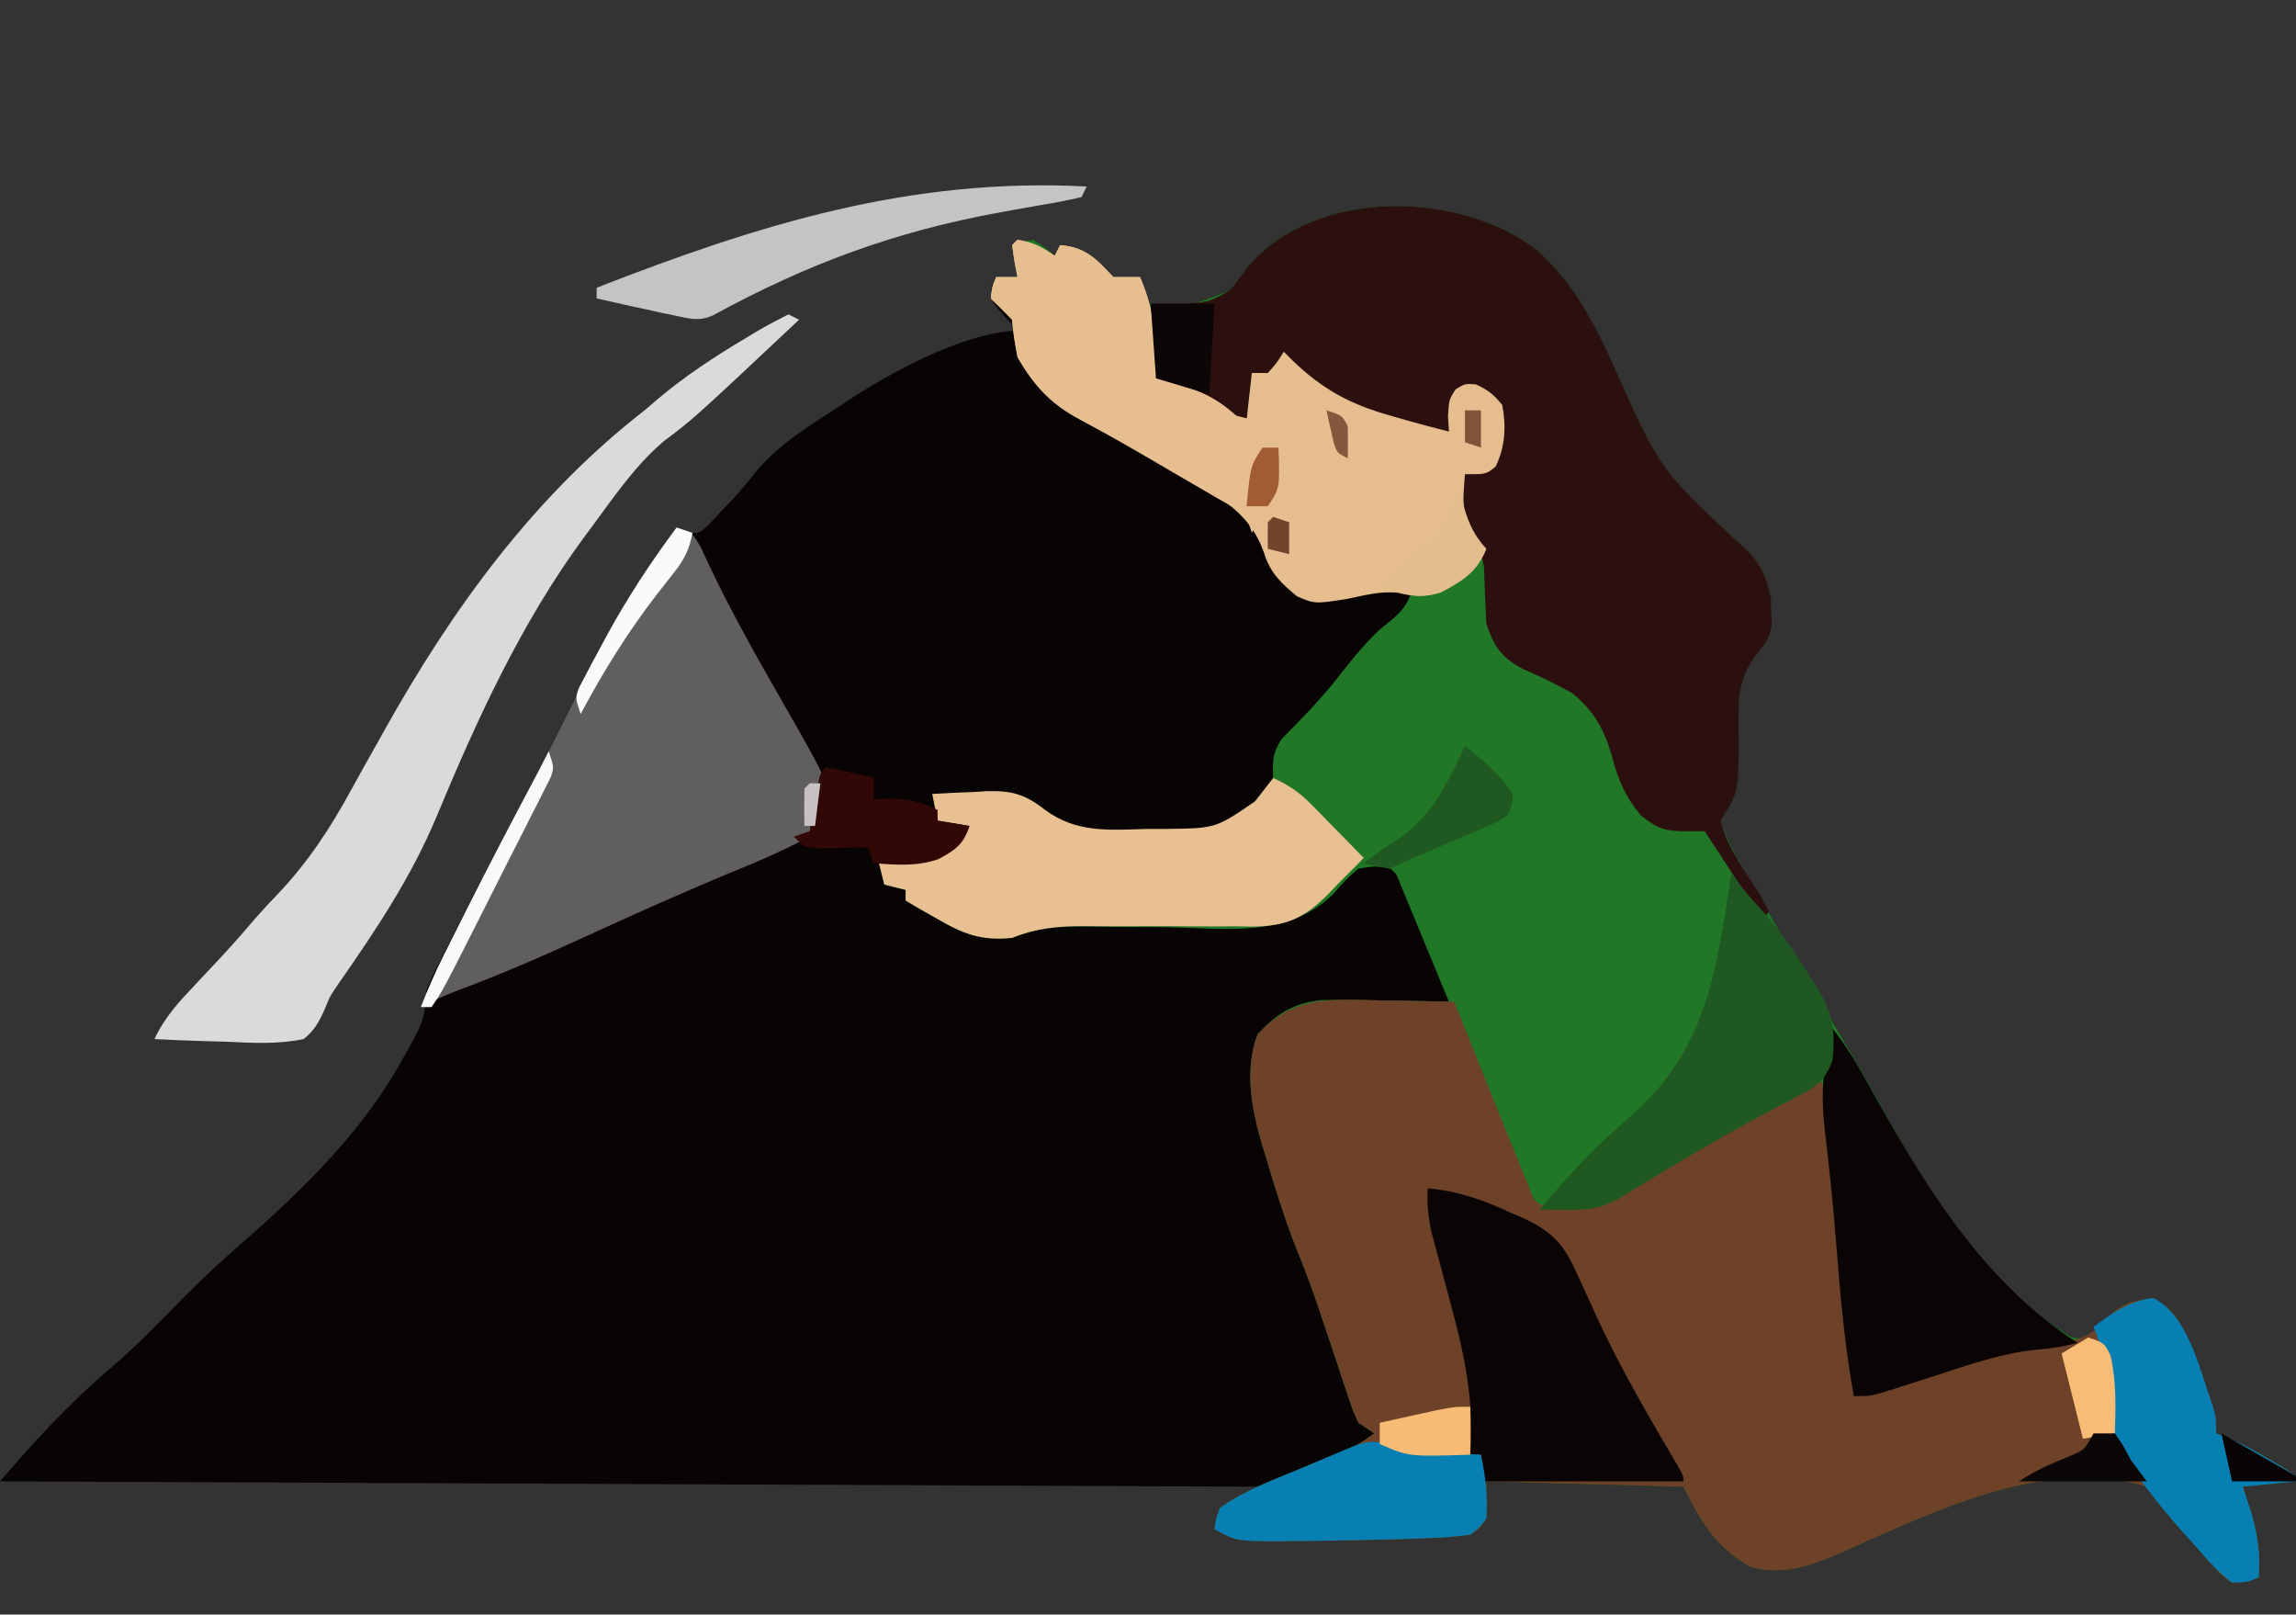 <?xml version="1.0" encoding="UTF-8"?>
<svg version="1.1" xmlns="http://www.w3.org/2000/svg" width="431" height="303">
<rect width="100%" height="100%" fill="#333333" stroke="none"/>
<path d="M0 0 C6.988 6.309 10.641 13.472 14.469 21.88 C22.973 40.995 22.973 40.995 37.957 54.988 C41.547 57.902 43.075 61.014 43.914 65.535 C43.93 66.728 43.93 66.728 43.945 67.945 C43.992 69.134 43.992 69.134 44.039 70.348 C43.445 73.008 43.445 73.008 40.953 76.129 C37.419 80.771 37.775 85.494 37.82 91.133 C37.82 101.682 37.82 101.682 34.445 107.008 C35.645 110.813 37.574 114.147 39.57 117.586 C40.189 118.656 40.808 119.725 41.446 120.827 C42.106 121.959 42.766 123.091 43.445 124.258 C44.131 125.44 44.816 126.621 45.501 127.803 C49.572 134.82 53.665 141.823 57.807 148.797 C60.05 152.587 62.233 156.404 64.371 160.254 C73.472 176.597 83.868 194.202 100.445 204.008 C103.654 204.357 103.654 204.357 105.883 201.633 C106.728 200.767 107.574 199.9 108.445 199.008 C110.927 197.246 112.325 197.018 115.383 196.758 C119.668 198.507 120.446 200.979 122.277 205.098 C127.445 217.974 127.445 217.974 127.445 222.008 C128.161 222.275 128.876 222.541 129.613 222.816 C132.5 224.031 135.077 225.454 137.758 227.07 C138.641 227.598 139.524 228.125 140.434 228.668 C141.097 229.11 141.761 229.552 142.445 230.008 C142.445 230.338 142.445 230.668 142.445 231.008 C139.145 231.338 135.845 231.668 132.445 232.008 C133.188 234.266 133.188 234.266 133.945 236.57 C135.268 240.936 135.741 244.475 135.445 249.008 C133.163 249.7 133.163 249.7 130.445 250.008 C128.624 248.792 128.624 248.792 126.965 246.93 C126.055 245.93 126.055 245.93 125.127 244.91 C124.202 243.845 124.202 243.845 123.258 242.758 C122.629 242.063 122.001 241.368 121.354 240.652 C118.838 237.849 116.538 235.147 114.445 232.008 C95.029 226.104 73.865 237.024 56.546 244.608 C50.929 247.015 45.971 248.717 39.883 247.008 C33.438 243.258 30.764 238.644 27.445 232.008 C15.235 231.678 3.025 231.348 -9.555 231.008 C-9.555 233.318 -9.555 235.628 -9.555 238.008 C-10.813 239.913 -10.813 239.913 -12.555 241.008 C-15.534 241.403 -18.314 241.616 -21.305 241.695 C-22.175 241.727 -23.045 241.759 -23.942 241.792 C-26.813 241.887 -29.683 241.951 -32.555 242.008 C-33.581 242.03 -34.608 242.052 -35.666 242.074 C-38.774 242.132 -41.883 242.169 -44.992 242.195 C-45.968 242.208 -46.944 242.222 -47.95 242.235 C-56.39 242.245 -56.39 242.245 -60.555 240.008 C-60.367 238.195 -60.367 238.195 -59.555 236.008 C-57.289 234.439 -55.013 233.237 -52.555 232.008 C-130.435 231.678 -208.315 231.348 -288.555 231.008 C-282.087 223.462 -275.397 216.19 -267.805 209.758 C-262.989 205.658 -258.609 201.113 -254.185 196.601 C-250.478 192.843 -246.655 189.315 -242.662 185.866 C-230.963 175.549 -220.01 164.809 -212.555 151.008 C-212.088 150.184 -211.621 149.36 -211.141 148.512 C-209.266 145.038 -208.555 143.027 -208.555 139.008 C-207.612 136.652 -207.612 136.652 -206.281 134.035 C-205.791 133.063 -205.301 132.09 -204.796 131.088 C-204.263 130.051 -203.729 129.014 -203.18 127.945 C-202.636 126.873 -202.092 125.802 -201.532 124.697 C-197.779 117.323 -193.949 109.989 -190.069 102.68 C-187.45 97.741 -184.912 92.768 -182.43 87.758 C-176.19 75.223 -169.819 63.352 -161.555 52.008 C-160.986 52.257 -160.418 52.505 -159.832 52.762 C-157.404 53.288 -157.404 53.288 -155.371 51.348 C-154.627 50.555 -153.884 49.762 -153.117 48.945 C-152.005 47.783 -152.005 47.783 -150.871 46.598 C-149.241 44.776 -147.674 42.897 -146.156 40.98 C-141.755 35.952 -136.111 32.631 -130.555 29.008 C-129.716 28.447 -128.876 27.886 -128.012 27.309 C-118.834 21.451 -108.218 17.184 -97.555 15.008 C-98.4 14.1 -99.246 13.193 -100.117 12.258 C-102.581 9.338 -102.581 9.338 -102.367 6.633 C-102.099 6.097 -101.831 5.56 -101.555 5.008 C-100.235 5.008 -98.915 5.008 -97.555 5.008 C-97.885 3.028 -98.215 1.048 -98.555 -0.992 C-96.805 -1.68 -96.805 -1.68 -94.555 -1.992 C-92.305 -0.555 -92.305 -0.555 -90.555 1.008 C-90.225 0.348 -89.895 -0.312 -89.555 -0.992 C-84.685 -0.575 -82.833 1.552 -79.555 5.008 C-78.895 5.008 -78.235 5.008 -77.555 5.008 C-76.565 5.008 -75.575 5.008 -74.555 5.008 C-74.225 6.658 -73.895 8.308 -73.555 10.008 C-65.021 10.486 -65.021 10.486 -57.453 7.371 C-56.376 5.979 -55.324 4.568 -54.293 3.141 C-41.913 -12.05 -14.265 -11.124 0 0 Z " fill="#090404" transform="translate(288.555,46.992)"/>
<path d="M0 0 C6.988 6.309 10.641 13.472 14.469 21.88 C22.973 40.995 22.973 40.995 37.957 54.988 C41.547 57.902 43.075 61.014 43.914 65.535 C43.93 66.728 43.93 66.728 43.945 67.945 C43.992 69.134 43.992 69.134 44.039 70.348 C43.445 73.008 43.445 73.008 40.953 76.129 C37.419 80.771 37.775 85.494 37.82 91.133 C37.82 101.682 37.82 101.682 34.445 107.008 C35.645 110.813 37.574 114.147 39.57 117.586 C40.189 118.656 40.808 119.725 41.446 120.827 C42.106 121.959 42.766 123.091 43.445 124.258 C44.131 125.44 44.816 126.621 45.501 127.803 C49.572 134.82 53.665 141.823 57.807 148.797 C60.05 152.587 62.233 156.404 64.371 160.254 C73.472 176.597 83.868 194.202 100.445 204.008 C103.654 204.357 103.654 204.357 105.883 201.633 C106.728 200.767 107.574 199.9 108.445 199.008 C110.927 197.246 112.325 197.018 115.383 196.758 C119.668 198.507 120.446 200.979 122.277 205.098 C127.445 217.974 127.445 217.974 127.445 222.008 C128.161 222.275 128.876 222.541 129.613 222.816 C132.5 224.031 135.077 225.454 137.758 227.07 C138.641 227.598 139.524 228.125 140.434 228.668 C141.097 229.11 141.761 229.552 142.445 230.008 C142.445 230.338 142.445 230.668 142.445 231.008 C139.145 231.338 135.845 231.668 132.445 232.008 C133.188 234.266 133.188 234.266 133.945 236.57 C135.268 240.936 135.741 244.475 135.445 249.008 C133.163 249.7 133.163 249.7 130.445 250.008 C128.624 248.792 128.624 248.792 126.965 246.93 C126.055 245.93 126.055 245.93 125.127 244.91 C124.202 243.845 124.202 243.845 123.258 242.758 C122.629 242.063 122.001 241.368 121.354 240.652 C118.838 237.849 116.538 235.147 114.445 232.008 C95.029 226.104 73.865 237.024 56.546 244.608 C50.929 247.015 45.971 248.717 39.883 247.008 C33.438 243.258 30.764 238.644 27.445 232.008 C15.235 231.678 3.025 231.348 -9.555 231.008 C-9.555 233.318 -9.555 235.628 -9.555 238.008 C-10.813 239.913 -10.813 239.913 -12.555 241.008 C-15.534 241.403 -18.314 241.616 -21.305 241.695 C-22.175 241.727 -23.045 241.759 -23.942 241.792 C-26.813 241.887 -29.683 241.951 -32.555 242.008 C-33.581 242.03 -34.608 242.052 -35.666 242.074 C-38.774 242.132 -41.883 242.169 -44.992 242.195 C-45.968 242.208 -46.944 242.222 -47.95 242.235 C-56.39 242.245 -56.39 242.245 -60.555 240.008 C-60.367 238.195 -60.367 238.195 -59.555 236.008 C-54.839 232.63 -49.252 230.668 -43.93 228.445 C-42.04 227.655 -40.152 226.862 -38.266 226.066 C-37.433 225.719 -36.601 225.371 -35.744 225.013 C-33.343 223.98 -33.343 223.98 -30.555 222.008 C-32.04 221.018 -32.04 221.018 -33.555 220.008 C-34.642 217.6 -34.642 217.6 -35.641 214.582 C-36.197 212.932 -36.197 212.932 -36.764 211.249 C-37.149 210.076 -37.533 208.903 -37.93 207.695 C-38.734 205.299 -39.54 202.903 -40.348 200.508 C-40.923 198.797 -40.923 198.797 -41.509 197.051 C-42.655 193.715 -43.909 190.46 -45.242 187.195 C-47.412 181.656 -49.173 176.02 -50.867 170.32 C-51.134 169.452 -51.401 168.584 -51.677 167.69 C-53.62 160.957 -54.984 153.875 -52.492 147.133 C-48.92 143.215 -45.714 141.232 -40.453 140.686 C-36.834 140.615 -33.236 140.659 -29.617 140.758 C-28.361 140.776 -27.105 140.794 -25.811 140.812 C-22.724 140.859 -19.64 140.925 -16.555 141.008 C-18.197 137.027 -19.844 133.048 -21.492 129.07 C-21.961 127.934 -22.429 126.798 -22.912 125.627 C-23.584 124.008 -23.584 124.008 -24.27 122.355 C-24.683 121.355 -25.097 120.355 -25.523 119.324 C-26.352 117.091 -26.352 117.091 -27.555 116.008 C-30.39 115.511 -30.39 115.511 -33.555 116.008 C-36.032 118.184 -36.032 118.184 -38.438 120.945 C-46.95 129.031 -58.458 127.252 -69.43 127.008 C-72.64 126.979 -75.85 126.965 -79.06 126.958 C-81.046 126.95 -83.032 126.926 -85.017 126.885 C-90.004 126.817 -93.851 127.14 -98.555 129.008 C-104.282 129.58 -107.546 128.363 -112.492 125.508 C-113.636 124.858 -114.779 124.208 -115.957 123.539 C-117.243 122.781 -117.243 122.781 -118.555 122.008 C-118.555 121.348 -118.555 120.688 -118.555 120.008 C-119.875 119.678 -121.195 119.348 -122.555 119.008 C-122.885 117.688 -123.215 116.368 -123.555 115.008 C-122.986 114.982 -122.418 114.956 -121.832 114.93 C-116.036 114.504 -112.355 113.308 -107.555 110.008 C-107.225 109.348 -106.895 108.688 -106.555 108.008 C-108.535 107.678 -110.515 107.348 -112.555 107.008 C-113.05 104.533 -113.05 104.533 -113.555 102.008 C-110.906 101.844 -108.268 101.726 -105.617 101.633 C-104.882 101.583 -104.146 101.532 -103.389 101.48 C-98.617 101.355 -96.159 102.037 -92.379 104.996 C-86.453 109.348 -80.406 108.781 -73.305 108.57 C-72.052 108.568 -70.799 108.566 -69.508 108.564 C-62.094 108.458 -57.657 108.11 -52.242 102.695 C-50.27 100.134 -50.27 100.134 -50.727 97.164 C-50.498 92.958 -49.053 91.774 -46.117 88.82 C-45.205 87.874 -44.292 86.928 -43.352 85.953 C-42.649 85.227 -42.649 85.227 -41.932 84.485 C-39.771 82.166 -37.831 79.681 -35.867 77.195 C-32.411 72.898 -28.825 69.477 -24.555 66.008 C-24.225 65.348 -23.895 64.688 -23.555 64.008 C-25.409 64.151 -27.263 64.297 -29.117 64.445 C-30.217 64.527 -31.316 64.608 -32.449 64.691 C-35.696 64.939 -35.696 64.939 -39.305 66.008 C-43.717 66.008 -45.428 64.284 -48.66 61.453 C-50.509 59.067 -51.041 57.568 -51.969 54.766 C-54.862 47.928 -61.545 45.151 -67.742 41.758 C-68.95 41.073 -70.156 40.385 -71.361 39.695 C-75.637 37.26 -79.933 34.865 -84.284 32.566 C-90.281 29.374 -94.151 26.003 -97.555 20.008 C-98.242 16.195 -98.242 16.195 -98.555 13.008 C-99.869 11.655 -101.199 10.318 -102.555 9.008 C-102.305 6.758 -102.305 6.758 -101.555 5.008 C-100.235 5.008 -98.915 5.008 -97.555 5.008 C-97.885 3.028 -98.215 1.048 -98.555 -0.992 C-96.805 -1.68 -96.805 -1.68 -94.555 -1.992 C-92.305 -0.555 -92.305 -0.555 -90.555 1.008 C-90.225 0.348 -89.895 -0.312 -89.555 -0.992 C-84.685 -0.575 -82.833 1.552 -79.555 5.008 C-78.895 5.008 -78.235 5.008 -77.555 5.008 C-76.565 5.008 -75.575 5.008 -74.555 5.008 C-74.06 7.483 -74.06 7.483 -73.555 10.008 C-65.021 10.486 -65.021 10.486 -57.453 7.371 C-56.376 5.979 -55.324 4.568 -54.293 3.141 C-41.913 -12.05 -14.265 -11.124 0 0 Z " fill="#207826" transform="translate(288.555,46.992)"/>
<path d="M0 0 C0.041 1.011 0.083 2.021 0.125 3.062 C0.83 7.879 3.538 10.732 7 14 C9.446 15.667 12.015 16.924 14.688 18.188 C21.343 21.556 27.86 25.087 34.25 28.938 C35.048 29.391 35.845 29.844 36.667 30.311 C42.111 33.653 44.241 36.871 46.83 42.652 C48.705 46.415 50.312 47.915 54 50 C57.024 50.252 59.779 49.81 62.75 49.25 C70.836 47.918 70.836 47.918 73 49 C71.801 52.598 69.938 53.727 67.086 56.078 C63.792 59.113 61.128 62.614 58.355 66.121 C55.327 69.823 52.022 73.221 48.652 76.613 C46.569 79.623 46.953 81.409 47 85 C45.574 87.301 45.574 87.301 43.688 89.312 C43.073 89.989 42.458 90.666 41.824 91.363 C37.052 95.645 29.393 94.349 23.375 94.438 C22.128 94.483 20.882 94.529 19.598 94.576 C12.143 94.667 7.942 93.993 2.069 89.378 C-1.438 87.042 -4.954 87.111 -9.062 87.125 C-9.833 87.104 -10.603 87.084 -11.396 87.062 C-13.264 87.016 -15.132 87.004 -17 87 C-16.67 88.65 -16.34 90.3 -16 92 C-14.02 92.33 -12.04 92.66 -10 93 C-11.178 96.534 -12.605 97.458 -15.812 99.215 C-19.79 100.643 -23.838 100.301 -28 100 C-28.33 99.01 -28.66 98.02 -29 97 C-31.439 96.862 -33.871 96.765 -36.312 96.688 C-36.983 96.646 -37.654 96.604 -38.346 96.561 C-45.086 96.402 -50.061 99.065 -56 102 C-57.854 102.822 -59.714 103.632 -61.578 104.43 C-62.504 104.829 -63.43 105.228 -64.384 105.64 C-65.33 106.047 -66.275 106.455 -67.25 106.875 C-76.244 110.767 -85.14 114.815 -94 119 C-96.04 119.942 -98.081 120.88 -100.125 121.812 C-100.953 122.19 -101.78 122.568 -102.633 122.957 C-106.045 124.46 -109.463 125.821 -113 127 C-111.72 123.707 -110.328 120.528 -108.75 117.367 C-108.092 116.049 -108.092 116.049 -107.421 114.704 C-106.952 113.77 -106.483 112.837 -106 111.875 C-105.512 110.902 -105.025 109.928 -104.522 108.925 C-100.954 101.83 -97.288 94.79 -93.565 87.774 C-90.93 82.8 -88.374 77.794 -85.875 72.75 C-79.635 60.215 -73.264 48.344 -65 37 C-64.432 37.249 -63.863 37.498 -63.277 37.754 C-60.849 38.28 -60.849 38.28 -58.816 36.34 C-58.073 35.547 -57.329 34.754 -56.562 33.938 C-55.451 32.775 -55.451 32.775 -54.316 31.59 C-52.687 29.768 -51.12 27.889 -49.602 25.973 C-45.201 20.944 -39.556 17.624 -34 14 C-33.161 13.439 -32.322 12.879 -31.457 12.301 C-23.086 6.959 -10.008 0 0 0 Z " fill="#090404" transform="translate(192,62)"/>
<path d="M0 0 C1.304 0.018 2.608 0.036 3.951 0.055 C7.156 0.102 10.359 0.167 13.562 0.25 C13.931 1.177 14.3 2.103 14.679 3.058 C17.879 11.093 21.116 19.113 24.375 27.125 C24.97 28.597 24.97 28.597 25.578 30.098 C25.951 31.012 26.323 31.926 26.707 32.867 C27.041 33.688 27.374 34.509 27.718 35.355 C28.414 37.221 28.414 37.221 29.562 38.25 C35.164 39.161 39.594 38.583 44.512 35.742 C45.467 35.198 46.421 34.653 47.405 34.093 C48.447 33.484 49.489 32.876 50.562 32.25 C52.309 31.248 54.055 30.246 55.801 29.245 C59.507 27.116 63.208 24.979 66.902 22.832 C68.743 21.762 70.588 20.699 72.434 19.637 C73.516 19.01 74.598 18.383 75.713 17.737 C78.076 16.504 79.962 15.714 82.562 15.25 C82.684 16.219 82.805 17.189 82.93 18.188 C83.05 19.145 83.05 19.145 83.172 20.122 C83.352 21.569 83.532 23.015 83.711 24.462 C84.144 27.953 84.589 31.441 85.07 34.926 C86.837 47.982 87.666 61.11 88.562 74.25 C89.394 73.983 90.225 73.715 91.082 73.44 C94.205 72.44 97.331 71.447 100.458 70.46 C101.804 70.033 103.149 69.603 104.493 69.171 C111.83 66.811 118.832 64.724 126.562 64.25 C132.052 63.828 133.851 62.255 137.562 58.25 C140.044 56.489 141.442 56.26 144.5 56 C148.785 57.749 149.563 60.221 151.395 64.34 C156.562 77.217 156.562 77.217 156.562 81.25 C157.278 81.517 157.993 81.784 158.73 82.059 C161.618 83.273 164.194 84.696 166.875 86.312 C167.758 86.84 168.641 87.367 169.551 87.91 C170.215 88.352 170.879 88.794 171.562 89.25 C171.562 89.58 171.562 89.91 171.562 90.25 C166.613 90.745 166.613 90.745 161.562 91.25 C162.058 92.756 162.553 94.261 163.062 95.812 C164.385 100.178 164.858 103.717 164.562 108.25 C162.28 108.942 162.28 108.942 159.562 109.25 C157.741 108.034 157.741 108.034 156.082 106.172 C155.172 105.172 155.172 105.172 154.244 104.152 C153.627 103.442 153.011 102.732 152.375 102 C151.747 101.305 151.118 100.61 150.471 99.895 C147.956 97.092 145.655 94.389 143.562 91.25 C124.146 85.347 102.982 96.266 85.663 103.85 C80.046 106.257 75.088 107.959 69 106.25 C62.555 102.5 59.881 97.886 56.562 91.25 C44.352 90.92 32.142 90.59 19.562 90.25 C19.562 92.56 19.562 94.87 19.562 97.25 C18.304 99.156 18.304 99.156 16.562 100.25 C13.583 100.645 10.803 100.858 7.812 100.938 C6.942 100.969 6.072 101.001 5.176 101.034 C2.305 101.129 -0.566 101.194 -3.438 101.25 C-4.464 101.272 -5.491 101.294 -6.548 101.316 C-9.657 101.374 -12.766 101.411 -15.875 101.438 C-16.851 101.451 -17.827 101.464 -18.833 101.477 C-27.273 101.487 -27.273 101.487 -31.438 99.25 C-31.25 97.438 -31.25 97.438 -30.438 95.25 C-25.722 91.872 -20.135 89.91 -14.812 87.688 C-12.923 86.897 -11.035 86.104 -9.148 85.309 C-8.316 84.961 -7.484 84.614 -6.626 84.256 C-4.225 83.222 -4.225 83.222 -1.438 81.25 C-2.922 80.26 -2.922 80.26 -4.438 79.25 C-5.525 76.843 -5.525 76.843 -6.523 73.824 C-6.894 72.724 -7.265 71.624 -7.647 70.491 C-8.032 69.318 -8.416 68.146 -8.812 66.938 C-9.617 64.541 -10.423 62.145 -11.23 59.75 C-11.614 58.609 -11.997 57.468 -12.392 56.293 C-13.538 52.957 -14.792 49.702 -16.125 46.438 C-18.295 40.898 -20.056 35.262 -21.75 29.562 C-22.017 28.695 -22.284 27.827 -22.559 26.932 C-24.503 20.199 -25.867 13.117 -23.375 6.375 C-16.671 -0.978 -9.373 -0.246 0 0 Z " fill="#6E4229" transform="translate(259.438,187.75)"/>
<path d="M0 0 C6.988 6.309 10.641 13.472 14.469 21.88 C22.973 40.995 22.973 40.995 37.957 54.988 C41.547 57.902 43.075 61.014 43.914 65.535 C43.93 66.728 43.93 66.728 43.945 67.945 C43.976 68.738 44.007 69.531 44.039 70.348 C43.445 73.008 43.445 73.008 40.953 76.129 C37.419 80.771 37.775 85.494 37.82 91.133 C37.82 101.682 37.82 101.682 34.445 107.008 C35.698 112.228 39.292 116.829 42.082 121.363 C42.532 122.236 42.982 123.109 43.445 124.008 C43.115 124.668 42.785 125.328 42.445 126.008 C41.819 125.032 41.192 124.056 40.547 123.051 C39.721 121.766 38.896 120.48 38.07 119.195 C37.658 118.553 37.245 117.91 36.82 117.248 C35.047 114.488 33.265 111.737 31.445 109.008 C30.352 109.008 29.259 109.008 28.133 109.008 C24.014 109.008 22.605 108.57 19.445 106.008 C16.559 102.527 15.196 99.376 14.07 95.07 C12.59 89.9 10.708 86.37 6.445 83.008 C3.4 81.336 0.336 79.855 -2.848 78.465 C-6.793 76.341 -8.157 74.202 -9.555 70.008 C-9.749 66.49 -9.872 62.974 -9.98 59.453 C-10.64 55.497 -11.977 53.989 -14.555 51.008 C-15.062 45.022 -15.062 45.022 -13.555 42.008 C-11.888 41.341 -10.221 40.674 -8.555 40.008 C-7.391 37.681 -7.356 36.161 -7.305 33.57 C-7.279 32.788 -7.253 32.005 -7.227 31.199 C-7.387 28.927 -7.387 28.927 -8.934 27.203 C-10.519 25.742 -10.519 25.742 -12.742 26.32 C-13.34 26.547 -13.938 26.774 -14.555 27.008 C-15.215 29.318 -15.875 31.628 -16.555 34.008 C-28.783 32.002 -39.021 29.665 -47.555 20.008 C-48.875 21.328 -50.195 22.648 -51.555 24.008 C-52.215 23.678 -52.875 23.348 -53.555 23.008 C-53.885 25.978 -54.215 28.948 -54.555 32.008 C-57.101 31.088 -59.236 30.261 -61.367 28.57 C-64.533 26.309 -67.887 25.291 -71.555 24.008 C-71.885 19.388 -72.215 14.768 -72.555 10.008 C-70.554 10.008 -68.553 10.008 -66.492 10.008 C-61.622 9.716 -61.622 9.716 -57.52 7.371 C-56.437 5.975 -55.374 4.564 -54.328 3.141 C-41.785 -11.945 -14.364 -11.201 0 0 Z " fill="#2C1010" transform="translate(288.555,46.992)"/>
<path d="M0 0 C3 1 3 1 4.586 3.789 C5.19 5.064 5.786 6.343 6.375 7.625 C10.353 15.945 14.841 23.932 19.431 31.928 C28.792 48.276 28.792 48.276 28.125 52.562 C27.142 55.96 26.113 56.922 23.156 58.949 C19.499 60.814 15.801 62.458 12 64 C2.072 68.063 -7.686 72.443 -17.434 76.916 C-25.311 80.526 -33.183 83.946 -41.313 86.957 C-43.628 87.856 -45.805 88.844 -48 90 C-46.72 86.707 -45.328 83.528 -43.75 80.367 C-43.092 79.049 -43.092 79.049 -42.421 77.704 C-41.952 76.77 -41.483 75.837 -41 74.875 C-40.512 73.902 -40.025 72.928 -39.522 71.925 C-35.954 64.83 -32.288 57.79 -28.565 50.774 C-25.93 45.8 -23.374 40.794 -20.875 35.75 C-14.635 23.215 -8.264 11.344 0 0 Z " fill="#615E5E" transform="translate(127,99)"/>
<path d="M0 0 C2.987 0.498 4.393 1.262 7 3 C7.33 2.34 7.66 1.68 8 1 C12.87 1.417 14.722 3.545 18 7 C18.66 7 19.32 7 20 7 C20.99 7 21.98 7 23 7 C25.799 13.344 26.118 19.174 26 26 C26.664 26.17 27.328 26.34 28.012 26.516 C33.204 27.941 36.99 29.241 41 33 C41.99 33.495 41.99 33.495 43 34 C43.33 31.03 43.66 28.06 44 25 C44.99 25 45.98 25 47 25 C48.705 23.06 48.705 23.06 50 21 C50.783 21.797 50.783 21.797 51.582 22.609 C57.303 28.1 62.411 30.857 70 33 C71.038 33.298 72.075 33.596 73.145 33.902 C75.757 34.63 78.373 35.329 81 36 C80.938 35.072 80.876 34.144 80.812 33.188 C81 30 81 30 82.25 28.062 C84 27 84 27 86 27.125 C88.304 28.133 89.416 29.049 91 31 C91.764 35.066 91.564 38.843 89.75 42.562 C88 44 88 44 84 44 C83.472 50.361 83.472 50.361 86 56.062 C86.99 57.022 86.99 57.022 88 58 C86.186 62.458 83.563 63.93 79.41 66.102 C76.509 67.183 74.357 66.928 71.363 66.238 C68.074 65.907 65.227 66.698 62 67.375 C55.804 68.35 55.804 68.35 52.461 66.895 C49.633 64.58 47.506 62.583 46.367 59.019 C43.605 50.719 37.061 47.718 29.812 43.75 C28.605 43.065 27.398 42.377 26.193 41.688 C21.918 39.252 17.622 36.857 13.271 34.558 C7.274 31.366 3.404 27.995 0 22 C-0.688 18.188 -0.688 18.188 -1 15 C-2.314 13.647 -3.644 12.311 -5 11 C-4.75 8.75 -4.75 8.75 -4 7 C-2.68 7 -1.36 7 0 7 C-0.186 6.031 -0.371 5.061 -0.562 4.062 C-0.707 3.052 -0.851 2.041 -1 1 C-0.67 0.67 -0.34 0.34 0 0 Z " fill="#E6BD8E" transform="translate(191,45)"/>
<path d="M0 0 C0.99 0.495 0.99 0.495 2 1 C-17.807 19.604 -17.807 19.604 -23.395 23.797 C-28.79 28.359 -32.814 34.345 -37 40 C-37.479 40.642 -37.958 41.284 -38.451 41.945 C-50.165 57.874 -58.493 76.072 -66.058 94.272 C-70.764 105.528 -77.395 115.493 -84.366 125.476 C-86.04 127.913 -86.04 127.913 -87.066 130.438 C-88.161 132.868 -88.93 134.307 -91 136 C-95.802 136.986 -100.438 136.753 -105.312 136.5 C-106.625 136.464 -107.938 136.428 -109.291 136.391 C-112.53 136.296 -115.764 136.165 -119 136 C-117.115 131.921 -114.382 128.977 -111.312 125.75 C-110.218 124.583 -109.124 123.415 -108.031 122.246 C-107.505 121.685 -106.979 121.124 -106.438 120.546 C-104.168 118.105 -101.981 115.595 -99.816 113.061 C-98.573 111.65 -97.294 110.27 -95.987 108.919 C-90.222 102.871 -86.049 96.515 -82.056 89.194 C-80.692 86.697 -79.297 84.217 -77.903 81.737 C-77.212 80.507 -76.523 79.277 -75.835 78.045 C-63.084 55.243 -47.754 34.121 -27 18 C-26.237 17.348 -25.474 16.695 -24.688 16.023 C-19.449 11.582 -13.886 7.947 -8 4.438 C-7.245 3.983 -6.49 3.529 -5.712 3.061 C-3.846 1.974 -1.926 0.978 0 0 Z " fill="#DADADA" transform="translate(148,59)"/>
<path d="M0 0 C2.932 1.321 4.987 2.746 7.234 5.039 C7.808 5.619 8.382 6.199 8.973 6.797 C9.559 7.4 10.146 8.003 10.75 8.625 C11.352 9.236 11.954 9.847 12.574 10.477 C14.054 11.98 15.528 13.489 17 15 C15.878 16.157 14.748 17.308 13.594 18.433 C12.483 19.526 11.399 20.647 10.339 21.789 C5.767 26.348 2.523 27.803 -3.918 27.894 C-4.886 27.874 -5.854 27.853 -6.852 27.832 C-8.378 27.843 -8.378 27.843 -9.935 27.855 C-13.166 27.873 -16.394 27.845 -19.625 27.812 C-22.862 27.806 -26.099 27.81 -29.336 27.824 C-31.344 27.829 -33.352 27.822 -35.36 27.8 C-40.364 27.786 -44.283 28.132 -49 30 C-54.728 30.572 -57.992 29.355 -62.938 26.5 C-64.081 25.85 -65.224 25.201 -66.402 24.531 C-67.26 24.026 -68.117 23.521 -69 23 C-69 22.34 -69 21.68 -69 21 C-70.32 20.67 -71.64 20.34 -73 20 C-73.33 18.68 -73.66 17.36 -74 16 C-73.147 15.961 -73.147 15.961 -72.277 15.922 C-66.481 15.496 -62.801 14.301 -58 11 C-57.67 10.34 -57.34 9.68 -57 9 C-59.97 8.505 -59.97 8.505 -63 8 C-63.33 6.35 -63.66 4.7 -64 3 C-61.352 2.836 -58.714 2.718 -56.062 2.625 C-55.327 2.575 -54.592 2.524 -53.834 2.473 C-49.063 2.348 -46.604 3.029 -42.824 5.988 C-36.898 10.34 -30.851 9.773 -23.75 9.562 C-22.497 9.561 -21.244 9.559 -19.953 9.557 C-10.799 9.446 -10.799 9.446 -3.418 4.395 C-2.809 3.611 -2.809 3.611 -2.188 2.812 C-1.466 1.884 -0.744 0.956 0 0 Z " fill="#E8C092" transform="translate(239,146)"/>
<path d="M0 0 C5.8 0.536 10.424 2.176 15.688 4.625 C16.433 4.943 17.179 5.262 17.947 5.59 C23.331 8.077 25.659 10.604 28 16 C28.282 16.599 28.564 17.199 28.854 17.816 C29.756 19.744 30.627 21.684 31.5 23.625 C36.032 33.521 41.502 42.86 47.025 52.229 C48 54 48 54 48 55 C35.46 55 22.92 55 10 55 C10 53.35 10 51.7 10 50 C9.34 50 8.68 50 8 50 C8.07 48.879 8.07 48.879 8.141 47.736 C8.471 38.052 6.534 29.738 4 20.5 C3.424 18.358 2.853 16.214 2.288 14.069 C1.779 12.143 1.257 10.221 0.734 8.299 C0.086 5.386 -0.157 2.964 0 0 Z " fill="#0A0404" transform="translate(268,223)"/>
<path d="M0 0 C2.407 3.056 4.33 6.224 6.223 9.621 C6.839 10.715 7.454 11.81 8.089 12.937 C8.411 13.51 8.733 14.082 9.065 14.672 C18.648 31.634 29.273 48.22 46 59 C43.267 59.749 40.962 60.082 38.086 60.309 C31.686 60.979 25.722 63.086 19.625 65.062 C17.306 65.807 14.986 66.548 12.664 67.285 C11.648 67.614 10.632 67.943 9.584 68.281 C7 69 7 69 4 69 C2.305 59.765 1.487 50.533 0.755 41.182 C0.187 34.004 -0.514 26.856 -1.391 19.708 C-2.25 12.507 -1.912 6.93 0 0 Z " fill="#0A0404" transform="translate(344,193)"/>
<path d="M0 0 C2.987 0.498 4.393 1.262 7 3 C7.33 2.34 7.66 1.68 8 1 C12.87 1.417 14.722 3.545 18 7 C18.66 7 19.32 7 20 7 C20.99 7 21.98 7 23 7 C25.799 13.344 26.118 19.174 26 26 C26.664 26.17 27.328 26.34 28.012 26.516 C33.262 27.957 36.858 29.345 41 33 C42.32 33.33 43.64 33.66 45 34 C44.34 39.28 43.68 44.56 43 50 C43.99 50.33 44.98 50.66 46 51 C45.34 52.32 44.68 53.64 44 55 C43.67 54.01 43.34 53.02 43 52 C40.472 50.161 40.472 50.161 37.312 48.383 C36.736 48.044 36.159 47.705 35.565 47.355 C33.715 46.27 31.858 45.198 30 44.125 C28.779 43.411 27.559 42.696 26.34 41.98 C21.228 38.99 16.106 36.045 10.875 33.266 C5.896 30.515 2.803 26.938 0 22 C-0.688 18.188 -0.688 18.188 -1 15 C-2.314 13.647 -3.644 12.311 -5 11 C-4.75 8.75 -4.75 8.75 -4 7 C-2.68 7 -1.36 7 0 7 C-0.186 6.031 -0.371 5.061 -0.562 4.062 C-0.707 3.052 -0.851 2.041 -1 1 C-0.67 0.67 -0.34 0.34 0 0 Z " fill="#E7BE90" transform="translate(191,45)"/>
<path d="M0 0 C0.605 0.766 1.209 1.531 1.832 2.32 C3.379 4.232 5.008 6.078 6.688 7.875 C9.784 11.497 12.348 15.408 14.875 19.438 C15.281 20.058 15.686 20.679 16.104 21.318 C19.02 26.099 19.567 29.41 19 35 C17.717 38.424 16.35 39.705 13.133 41.375 C12.339 41.797 11.545 42.22 10.726 42.655 C9.868 43.099 9.009 43.543 8.125 44 C-0.298 48.478 -8.505 53.22 -16.638 58.203 C-17.429 58.685 -18.22 59.167 -19.035 59.664 C-19.73 60.092 -20.425 60.519 -21.141 60.959 C-24.575 62.881 -27.334 63.113 -31.188 63.062 C-32.089 63.053 -32.99 63.044 -33.918 63.035 C-34.605 63.024 -35.292 63.012 -36 63 C-30.731 56.703 -25.256 50.889 -19 45.562 C-4.464 32.858 -2.882 18.379 0 0 Z " fill="#205821" transform="translate(325,164)"/>
<path d="M0 0 C6.677 3.413 8.686 13.421 11.113 20.09 C11.812 22.438 11.812 22.438 11.812 25.438 C12.528 25.704 13.243 25.971 13.98 26.246 C16.868 27.461 19.444 28.884 22.125 30.5 C23.008 31.027 23.891 31.554 24.801 32.098 C25.465 32.54 26.129 32.982 26.812 33.438 C26.812 33.767 26.812 34.097 26.812 34.438 C21.863 34.932 21.863 34.932 16.812 35.438 C17.308 36.943 17.802 38.449 18.312 40 C19.635 44.366 20.108 47.904 19.812 52.438 C17.746 53.371 17.746 53.371 14.812 53.438 C12.132 51.471 10.051 48.999 7.875 46.5 C6.983 45.521 6.983 45.521 6.072 44.521 C2.497 40.548 -0.786 36.422 -3.928 32.099 C-5.226 30.308 -5.226 30.308 -7.188 28.438 C-7.416 26.257 -7.547 24.066 -7.625 21.875 C-7.961 15.833 -8.964 11.044 -11.188 5.438 C-7.564 2.78 -4.51 0.619 0 0 Z " fill="#077FB2" transform="translate(404.188,243.562)"/>
<path d="M0 0 C5.115 1.087 10.364 1.245 15.574 1.547 C16.448 5.649 16.886 9.337 16.574 13.547 C15.3 15.226 15.3 15.226 13.574 16.547 C10.595 16.942 7.815 17.155 4.824 17.234 C3.519 17.282 3.519 17.282 2.187 17.331 C-0.684 17.426 -3.554 17.49 -6.426 17.547 C-7.966 17.58 -7.966 17.58 -9.537 17.613 C-12.646 17.671 -15.754 17.708 -18.863 17.734 C-19.839 17.748 -20.816 17.761 -21.821 17.774 C-30.261 17.784 -30.261 17.784 -34.426 15.547 C-34.238 13.734 -34.238 13.734 -33.426 11.547 C-28.69 8.157 -23.079 6.167 -17.738 3.922 C-15.838 3.118 -13.939 2.313 -12.039 1.508 C-11.202 1.155 -10.364 0.802 -9.501 0.439 C-5.535 -1.266 -4.273 -1.169 0 0 Z " fill="#087FB2" transform="translate(262.426,271.453)"/>
<path d="M0 0 C-0.33 0.66 -0.66 1.32 -1 2 C-3.556 2.594 -6.058 3.068 -8.645 3.488 C-10.276 3.777 -11.907 4.068 -13.538 4.361 C-14.399 4.515 -15.261 4.669 -16.148 4.828 C-36.014 8.441 -52.456 14.511 -70.167 24.183 C-72.761 25.339 -74.438 24.837 -77.188 24.25 C-78.147 24.051 -79.106 23.853 -80.094 23.648 C-81.053 23.434 -82.012 23.22 -83 23 C-83.897 22.807 -84.794 22.613 -85.719 22.414 C-87.815 21.956 -89.908 21.48 -92 21 C-92 20.34 -92 19.68 -92 19 C-61.648 7.15 -33.075 -1.747 0 0 Z " fill="#C4C4C4" transform="translate(204,35)"/>
<path d="M0 0 C1.532 0.252 3.053 0.576 4.562 0.938 C5.389 1.132 6.215 1.327 7.066 1.527 C8.024 1.761 8.024 1.761 9 2 C9 3.32 9 4.64 9 6 C10.052 5.959 11.104 5.918 12.188 5.875 C15.74 5.991 17.849 6.472 21 8 C21 8.66 21 9.32 21 10 C23.97 10.495 23.97 10.495 27 11 C25.822 14.534 24.395 15.458 21.188 17.215 C17.21 18.643 13.162 18.301 9 18 C8.67 17.01 8.34 16.02 8 15 C7.157 15.023 6.314 15.046 5.445 15.07 C3.802 15.097 3.802 15.097 2.125 15.125 C1.034 15.148 -0.056 15.171 -1.18 15.195 C-4 15 -4 15 -6 13 C-5.01 12.67 -4.02 12.34 -3 12 C-2.801 10.826 -2.801 10.826 -2.598 9.629 C-2.421 8.617 -2.244 7.605 -2.062 6.562 C-1.888 5.553 -1.714 4.544 -1.535 3.504 C-1 1 -1 1 0 0 Z " fill="#320807" transform="translate(155,144)"/>
<path d="M0 0 C3.509 2.751 6.55 5.23 9 9 C8.877 11.011 8.877 11.011 8 13 C6.082 14.264 6.082 14.264 3.598 15.324 C2.708 15.713 1.817 16.102 0.9 16.502 C-0.036 16.893 -0.973 17.284 -1.938 17.688 C-2.87 18.09 -3.803 18.493 -4.764 18.908 C-6.49 19.654 -8.22 20.393 -9.953 21.124 C-11.32 21.709 -12.67 22.335 -14 23 C-15.677 22.721 -17.346 22.392 -19 22 C-17.077 20.525 -15.179 19.109 -13.105 17.852 C-6.264 13.477 -3.389 7.138 0 0 Z " fill="#1F5921" transform="translate(275,140)"/>
<path d="M0 0 C3.96 0 7.92 0 12 0 C11.67 5.61 11.34 11.22 11 17 C7.7 16.01 4.4 15.02 1 14 C0.67 9.38 0.34 4.76 0 0 Z " fill="#0C0606" transform="translate(216,57)"/>
<path d="M0 0 C0.33 0 0.66 0 1 0 C1.268 1.073 1.536 2.145 1.812 3.25 C2.862 6.565 3.746 8.439 6 11 C4.193 15.41 1.635 16.968 -2.469 19.16 C-6.619 20.537 -10.003 19.484 -14 18 C-11.222 15.138 -8.461 12.575 -5.312 10.125 C-1.678 7.091 -0.829 4.604 0 0 Z " fill="#E3BD8D" transform="translate(273,92)"/>
<path d="M0 0 C3 1 3 1 4.188 3.375 C5.287 8.281 5.16 12.995 5 18 C3.02 18.33 1.04 18.66 -1 19 C-2.32 13.72 -3.64 8.44 -5 3 C-3.35 2.01 -1.7 1.02 0 0 Z " fill="#F8BC76" transform="translate(392,251)"/>
<path d="M0 0 C0 2.97 0 5.94 0 9 C-11.522 9.369 -11.522 9.369 -17 7 C-17 5.68 -17 4.36 -17 3 C-14.73 2.496 -12.459 1.997 -10.188 1.5 C-8.291 1.082 -8.291 1.082 -6.355 0.656 C-3 0 -3 0 0 0 Z " fill="#F7BB74" transform="translate(276,264)"/>
<path d="M0 0 C0.99 0.33 1.98 0.66 3 1 C2.404 4.064 1.498 5.965 -0.441 8.398 C-0.939 9.037 -1.437 9.675 -1.95 10.332 C-2.482 11.006 -3.014 11.68 -3.562 12.375 C-9.125 19.579 -13.731 26.964 -18 35 C-19 32 -19 32 -18.338 30.122 C-17.971 29.424 -17.605 28.726 -17.227 28.008 C-16.818 27.226 -16.409 26.444 -15.988 25.638 C-15.538 24.809 -15.088 23.979 -14.625 23.125 C-14.174 22.28 -13.723 21.434 -13.258 20.563 C-9.329 13.331 -4.909 6.604 0 0 Z " fill="#FBFAFA" transform="translate(127,99)"/>
<path d="M0 0 C1.32 0 2.64 0 4 0 C5.562 2.25 5.562 2.25 7 5 C7.99 6.32 8.98 7.64 10 9 C2.08 9 -5.84 9 -14 9 C-10.794 6.863 -7.614 5.539 -4.059 4.098 C-1.685 3.041 -1.685 3.041 0 0 Z " fill="#0C0707" transform="translate(393,269)"/>
<path d="M0 0 C1 3 1 3 0.381 4.846 C0.033 5.535 -0.316 6.223 -0.675 6.933 C-1.066 7.718 -1.456 8.502 -1.859 9.31 C-2.292 10.154 -2.726 10.998 -3.172 11.867 C-3.61 12.739 -4.048 13.611 -4.5 14.509 C-5.907 17.302 -7.329 20.089 -8.75 22.875 C-9.694 24.746 -10.636 26.617 -11.578 28.488 C-19.875 44.92 -19.875 44.92 -22 48 C-22.66 48 -23.32 48 -24 48 C-22.72 44.707 -21.328 41.528 -19.75 38.367 C-19.311 37.487 -18.872 36.607 -18.419 35.7 C-17.951 34.768 -17.483 33.836 -17 32.875 C-16.517 31.912 -16.035 30.948 -15.538 29.956 C-11.092 21.117 -6.507 12.355 -1.857 3.622 C-1.223 2.422 -0.607 1.214 0 0 Z " fill="#F9F9F9" transform="translate(103,141)"/>
<path d="M0 0 C6.93 3.96 6.93 3.96 14 8 C14 8.33 14 8.66 14 9 C10.04 9 6.08 9 2 9 C1.34 6.03 0.68 3.06 0 0 Z " fill="#080405" transform="translate(417,269)"/>
<path d="M0 0 C0.99 0 1.98 0 3 0 C3.25 7.625 3.25 7.625 1 11 C-0.32 11 -1.64 11 -3 11 C-2.25 3.375 -2.25 3.375 0 0 Z " fill="#A25C33" transform="translate(237,84)"/>
<path d="M0 0 C0.99 0.33 1.98 0.66 3 1 C3 2.98 3 4.96 3 7 C1.68 6.67 0.36 6.34 -1 6 C-1.043 4.334 -1.041 2.666 -1 1 C-0.67 0.67 -0.34 0.34 0 0 Z " fill="#71452C" transform="translate(239,97)"/>
<path d="M0 0 C0.99 0 1.98 0 3 0 C3 2.31 3 4.62 3 7 C2.01 6.67 1.02 6.34 0 6 C0 4.02 0 2.04 0 0 Z " fill="#805438" transform="translate(275,77)"/>
<path d="M0 0 C0.66 0 1.32 0 2 0 C1.67 2.64 1.34 5.28 1 8 C0.34 8 -0.32 8 -1 8 C-1.042 5.667 -1.041 3.333 -1 1 C-0.67 0.67 -0.34 0.34 0 0 Z " fill="#C6C2C2" transform="translate(152,147)"/>
<path d="M0 0 C3 1 3 1 4 3 C4.04 5 4.043 7 4 9 C2 8 2 8 1.367 6.152 C1.205 5.421 1.042 4.691 0.875 3.938 C0.707 3.204 0.54 2.471 0.367 1.715 C0.246 1.149 0.125 0.583 0 0 Z " fill="#84583C" transform="translate(249,77)"/>
</svg>
